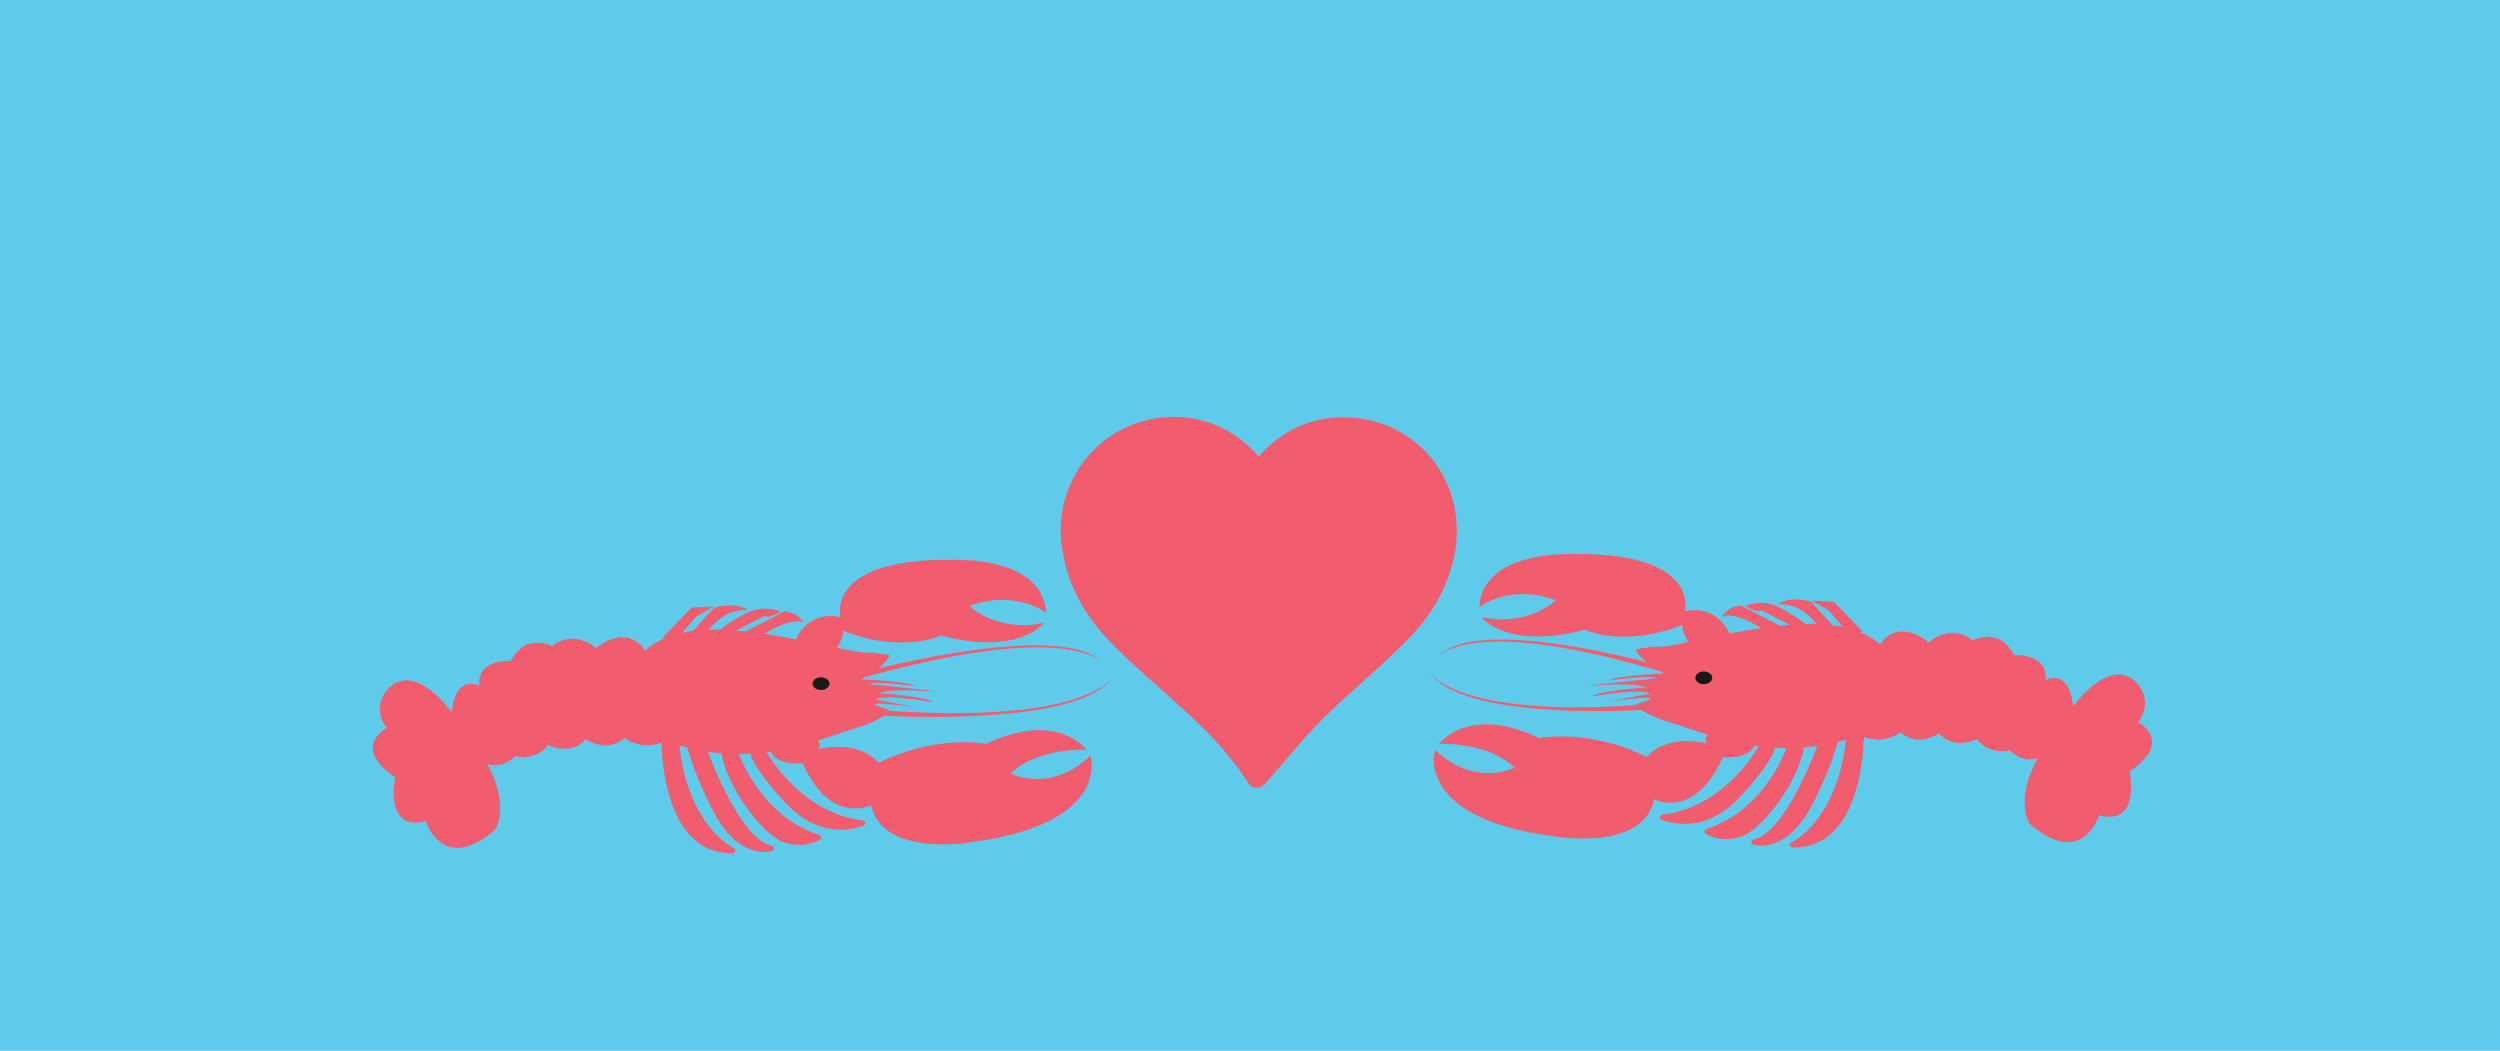 <?xml version="1.0" encoding="utf-8"?>
<!-- Generator: Adobe Illustrator 18.1.0, SVG Export Plug-In . SVG Version: 6.00 Build 0)  -->
<svg version="1.1" id="Layer_1" xmlns="http://www.w3.org/2000/svg" xmlns:xlink="http://www.w3.org/1999/xlink" x="0px" y="0px"
	 viewBox="0 0 473.2 198.9" enable-background="new 0 0 473.2 198.9" xml:space="preserve">
<rect x="0" y="0" fill="#5FCBEB" width="473.2" height="198.9"/>
<rect x="1416.1" y="68" fill="#5FCBEB" width="813" height="549.7"/>
<g id="oDy92v.tif">
	<g>
		<path fill="#F15C6F" d="M2067.4,162.3c-10.6-35.7-32.3-62.2-65.6-78.8c-23.3-11.6-48-15.3-73.8-12.5c-14,1.5-27.4,5.4-40.2,11.4
			c-22.6,10.6-40.9,26.4-55.8,46.3c-3.5,4.7-6.7,9.7-10.2,14.7c-0.5-0.8-0.9-1.5-1.4-2.3c-10.9-17.5-24.3-32.6-41-44.8
			c-21.4-15.7-45.3-24.7-71.9-26.1c-15-0.8-29.7,0.8-44.2,5c-24.4,7.1-45.1,20.1-61.6,39.5c-19.2,22.7-29.1,49.1-30.3,78.6
			c-0.8,20.1,0.6,40.1,4.4,59.9c5.3,27.6,16.4,52.7,33,75.3c11.9,16.1,25.5,30.6,39.9,44.5c21.3,20.5,43.7,39.6,66,58.9
			c31.4,27.1,62.5,54.5,92.8,82.8c1.7,1.6,3.3,3.1,5,4.7c-1-3.8-2-7.6-3.3-11.3c0,0,0-0.1,0-0.1c-1.9-1.8-3.9-3.6-5.8-5.4
			c-0.3-0.3-0.5-0.5-0.8-0.8c-27.3-25.2-55.3-49.8-83.4-74.1c-21.5-18.6-43.1-37-63.6-56.7c-13.9-13.3-27-27.3-38.4-42.8
			c-16-21.8-26.7-45.9-31.8-72.4c-3.6-19-5.1-38.3-4.3-57.7c1.2-28.4,10.7-53.8,29.2-75.6c15.9-18.7,35.8-31.2,59.3-38
			c13.9-4,28.1-5.6,42.5-4.8c25.6,1.3,48.6,9.9,69.2,25.1c16,11.7,29,26.3,39.5,43.1c0.4,0.7,0.9,1.4,1.4,2.2
			c3.3-4.8,6.4-9.6,9.8-14.1c14.4-19.1,32-34.3,53.8-44.6c12.3-5.8,25.2-9.5,38.7-11c24.8-2.7,48.7,0.9,71.1,12.1
			c32.1,16,53,41.5,63.2,75.8c3.6,12,5,24.3,5,36.8c0,11.7-0.6,23.4-2,35c-4,34.7-16.6,65.8-38.2,93.3
			c-11.8,14.9-24.9,28.6-38.8,41.6c-18.5,17.4-37.8,34-57,50.6c-31.1,26.8-62,53.9-92,81.9c-1.6,1.5-3.3,3.1-4.9,4.6
			c-0.3,1-0.6,2-0.8,3c-0.6,2.2-1.1,4.5-1.6,6.7c1.5-1.5,3.1-2.9,4.7-4.4c32-30,65-59,98.3-87.7c20-17.3,40-34.5,59.2-52.6
			c14.3-13.6,28-27.7,40.3-43.3c22.5-28.6,35.5-61,39.7-97c1.4-12.1,2-24.3,2.1-36.4C2072.6,187.6,2071.1,174.8,2067.4,162.3z"/>
	</g>
</g>
<path fill="#F15C6F" d="M1805.3,508.1c-2.2-2.1-4.4-4.1-6.6-6.2C1800.8,504.1,1803.1,506.1,1805.3,508.1
	C1805.4,508.2,1805.3,508.1,1805.3,508.1z"/>
<g>
	<path fill="#F15C6F" d="M1245.8,476.5c-1.8,3.3-5.8,4.8-7.1,8.5c-0.1-0.6-0.1-1-0.1-1.3c-5.9,3-12,6.2-18.3,9.4c0,0.2,0,0.4,0,0.6
		c0.1,0,0.2,0.1,0.2,0.1c-0.1,0.2-0.2,0.5-0.3,0.8c0-0.3,0-0.6,0-0.9c-0.3-0.1-0.5-0.3-0.8-0.4c-3.3,0.8-6.6,1.9-9.9,2.3
		c-4.9,0.6-9.9,1-14.8,1.3c-0.1-1.4-0.3-2.9-0.4-4.3v0c2.7-5.8,7.6-15.2,14.8-21.9c2.5,1.5,5.3,2.4,8.5,2.6
		c10.2,0.8,18.1-2.8,24.6-11.1c9.4-12.1,10.9-25.3,6.9-39.4c-2.5-8.9-7.5-16.4-15.2-22c-5.6-4.1-12.2-6-16.8-6.2
		c4.2,5.7,6.2,11.7,6.8,18.2c0.7,7.1-0.3,13.8-5.8,18.9c-2.5,2.3-5.3,4.5-8.2,6.2c-0.8,0.5-1.6,0.9-2.3,1.5
		c-0.6-1.3-1.2-2.8-1.6-4.4c-1.3-4.8,0.8-8.4,2.1-12.4c-0.3-0.2-0.6-0.4-0.9-0.6c-1.5,1.9-3.3,3.5-4.4,5.6
		c-1.8,3.3-3.5,6.8-4.7,10.4c-1.6,4.7-0.4,8.9,2,12.8c-0.6,3.4-0.1,7,1.2,10.7c-0.8,0.3-1.6,0.7-2.4,1.2c-5.7,3.5-10,8.2-11,14.1
		c-0.5-0.6-1-1.3-1.5-1.9c-2.2-2.6-4.6-5.1-7.1-7.4c-1.2-0.6-2.2-1.6-3-2.7c-0.2-0.2-0.4-0.4-0.5-0.6c-0.2-0.1-0.3-0.2-0.5-0.4
		c-1.4-1.3-2.8-2.6-4.2-3.9c-0.6,0.6-1.2,1.3-1.9,1.9c-0.7,0.8-1.4,1.4-2.2,2.1c-0.8,0.8-1.3,1.9-2.3,2.5c0,0,0,0.1,0,0.1
		c-2.1,2.2-4.3,4.5-6.6,6.6c-1.3,1.3-2.5,2.7-3.5,4.1c-0.4-6.8-5.1-12.1-11.4-15.9c-0.8-0.5-1.6-0.9-2.4-1.1
		c1.3-3.7,1.8-7.3,1.2-10.7c2.4-3.9,3.5-8.1,1.9-12.8c-1.2-3.6-2.9-7.1-4.8-10.4c-1.1-2-2.9-3.7-4.4-5.6c-0.3,0.2-0.6,0.4-0.9,0.6
		c1.3,4,3.4,7.6,2.2,12.4c-0.4,1.6-0.9,3.1-1.6,4.4c-0.7-0.5-1.5-1-2.3-1.4c-3-1.7-5.7-3.8-8.3-6.1c-5.6-5.1-6.5-11.7-5.9-18.8
		c0.6-6.5,2.5-12.5,6.7-18.2c-4.7,0.2-11.2,2.2-16.8,6.3c-7.7,5.7-12.6,13.3-15,22.1c-3.9,14.1-2.3,27.3,7.2,39.3
		c6.5,8.3,14.5,11.8,24.7,11c3.2-0.3,6-1.2,8.5-2.6c7.6,7,12.8,17,15.4,22.7c-0.2,0.9-0.4,1.7-0.5,2.6c-0.3-0.1-0.7-0.2-1.1-0.2
		c-5.5-0.3-11.1-0.6-16.6-1.3c-3.4-0.4-6.6-1.5-10-2.2c-0.3,0.1-0.5,0.3-0.8,0.4c0-0.2,0-0.4,0-0.6c-6.3-3.2-12.4-6.3-18.4-9.3
		c0,0.3-0.1,0.7-0.1,1.3c-1.3-3.7-5.3-5.2-7.1-8.4l-0.9,0.8c2.6,3.1,5.3,6.2,7.9,9.3v0c0,0.2,0,0.4-0.1,0.6
		c6.1,3.6,12.3,7.2,18.9,11c-0.1-1.6-0.1-2.7-0.2-3.8c0.5,1.6,0.8,3.5,1.9,4c2.9,1.4,6.3,1.9,9.5,2.7c1.5,0.4,3.1,0.8,4.6,0.9
		c3.8,0.4,7.6,0.9,11.4,0.8c-0.4,2.7-0.6,5.5-0.8,8.2c-6.1-1.2-12.3-2.1-18.5-3.3c-1.3-0.2-2.5-0.9-3.2,0.5
		c-0.1-1.5-1.1-1.8-3.8-2.7c-1-0.3-2.1-0.5-2.9-1c-3.9-2.3-7.8-4.7-11.7-7c-0.1,0.3-0.2,0.6-0.3,1c-0.4-4-4.7-5.1-5.9-8.4
		c-0.3,0.2-0.5,0.3-0.7,0.5c2.1,2.9,4.3,5.8,6.4,8.8c-0.1,0.2-0.1,0.4-0.2,0.6c5.6,5.1,11.7,9.1,18.7,12c0.1-0.3,0.1-0.6,0.2-0.9
		c0.2,0.8,0.9,1.4,2.1,1.7c4.7,1.2,9.5,2.6,14.2,3.6c1.8,0.4,3.6,0.6,5.5,0.7c0,2.5,0,5,0.1,7.6c-4.1-0.5-8.2-0.9-12.4-1.4
		c-0.2-0.9-1.1-1.2-3.2-2.2c-3.8-1.7-7.3-4-11-6c-0.7-0.4-1.6-0.6-2.5-0.9c-0.9-3.4-4.3-4.5-7.1-6.1c2.2,2.4,4.3,4.8,6.5,7.2
		c0.1-0.1,0.2-0.1,0.3-0.2c1.9,4.3,10.4,10,16.5,11.2c0.1-0.4,0.2-0.7,0.3-1c0.2,1.4,1.4,2.3,3.3,2.8c2.9,0.8,5.8,1.8,8.8,2.3
		c0.4,0.1,0.8,0.1,1.2,0.2c0.3,2,0.9,4,1.8,5.9c-3.1-0.4-6.1-1-9.2-1.4c0,0.1-0.1,0.2-0.1,0.3c-4.6-2.1-8.8-4-13.2-6
		c0,0,0,0,0.1-0.1c0-3.2-3.7-3.3-5.6-4.8c1.6,1.9,3.1,3.7,4.7,5.6c0.1-0.1,0.3-0.2,0.4-0.4c0.7,0.9,1.4,1.9,2.3,2.5
		c2.7,1.8,5.6,3.2,8.5,4.7c1,0.5,1.7,0.7,2.2,0.6c0,0.8,0.4,1.4,1.7,1.6c3.4,0.7,6.8,1.8,10.3,2.3l0,0.1c0,0.5,0,1.1,0.1,1.6
		c1.5,3.5,3,7,4.5,10.4c-0.9-0.3-2.1-0.7-3.4-1c-1,4.1,2,11.3,6.5,14.5c-1.9-0.3-3.2-0.5-4.4-0.8c-0.6,5.6,0.5,10.3,6.7,12.6
		c-0.3,0.3-0.6,0.6-0.9,0.9c-1.5-0.5-3-1.1-4.5-1.6c-0.1,5.3,2.6,8.7,6.7,11.6c-1.2-0.3-2.3-0.6-4.2-1c0.8,2.3,1.1,4.3,2.1,6
		c1,1.7,2.5,3,3.8,4.5c-0.4,0-1.1,0.1-1.9,0.1c0.9,2.3,1.4,4.6,1.6,6.8c-0.9-1.2-2.1-2.1-3.6-2.7c-8.1-2.9-12.7-0.5-16.8,6.5
		c-1.3,2.1,0,6.7,2.3,8.1c2.2,1.4,4.8,0.8,6.1-0.9c3.2-4.2,7.2-5.2,11.8-4.6c-0.1,0.3-0.2,0.7-0.2,1c-2.5-0.4-4.7,0.1-6.9,1.4
		c-2.5,1.6-3,3.9-2.3,6.5c0.6,2.6,2.8,3.4,5,3.5c2.4,0,4.8-0.6,5.4-3.6c3.2,3.6,10,4.5,14.3,2.2c1.5-0.8,2.5-1.7,3.2-2.7
		c0,0.2,0.1,0.3,0.1,0.5c0.6,3,3.1,3.7,5.5,3.6c2.2-0.1,4.4-1,4.9-3.6c0.5-2.5,0.1-4.7-2.3-6.3c-2.3-1.5-4.7-2-7.6-1.4
		c0-0.3-0.1-0.7-0.2-1c4.5-0.8,8.5,0.1,11.6,3.6c1.9,2.2,4,3.1,6.6,1.8c2.3-1.2,3.9-5.8,2.5-8c-2.2-3.2-4.1-6.8-8.7-7.6
		c-5.2-0.8-10.6,0.7-12.6,5c-0.1-2.8,0.3-5.6,2.2-8.4c-1.8,0.3-3,0.5-4.2,0.7c5.2-1.9,7.2-5.7,7.1-11c-1.3,0.3-2.5,0.6-3.7,0.9
		c4.1-2.9,6.9-6.3,6.6-11.4c-1.6,0.5-3.1,0.9-4.6,1.3c-0.2-0.3-0.5-0.6-0.7-1c6.3-2.2,7.1-7,6.6-12.5c-1.3,0.3-2.5,0.5-3.7,0.7
		c3.7-1.9,6.6-10.9,5.6-14.4c-1.3,0.3-2.5,0.6-4.4,1.1c2.9-3.4,4.9-6.7,5.5-10.3c2.1-0.5,4.3-1.1,6.4-1.6c1.3-0.3,1.7-0.9,1.7-1.7
		c0.5,0.1,1.2-0.1,2.2-0.6c2.8-1.5,5.8-3,8.5-4.8c0.9-0.6,1.6-1.6,2.3-2.5c0.1,0.1,0.3,0.2,0.4,0.3c1.6-1.9,3.1-3.7,4.7-5.6
		c-1.9,1.5-5.5,1.6-5.5,4.9c0,0,0,0,0.1,0.1c-4.3,2-8.5,4-13.1,6.1c0-0.1-0.1-0.2-0.1-0.3c-2.5,0.4-5,0.9-7.6,1.3
		c-0.1,0-0.2,0-0.3,0c0.1-0.1,0.2-0.2,0.3-0.4c1.1-1.6,2-3.5,2.5-5.7c2.6-0.5,5.1-1.4,7.6-2.1c1.9-0.5,3.1-1.4,3.3-2.8
		c0.1,0.3,0.2,0.6,0.3,1c6.1-1.2,14.5-7,16.4-11.3c0.1,0.1,0.2,0.1,0.3,0.2c2.1-2.4,4.3-4.8,6.4-7.2c-2.9,1.6-6.2,2.7-7.1,6.1
		c-0.9,0.3-1.8,0.5-2.5,0.9c-3.7,2-7.2,4.3-11,6.1c-2.1,1-3,1.3-3.2,2.2c-3.2,0.4-6.4,0.7-9.5,1.1c0.1-0.8,0.1-1.5,0-2.3
		c-0.1-1.7-0.3-3.5-0.4-5.2c1-0.1,2-0.3,3-0.5c4.8-1,9.5-2.4,14.2-3.7c1.2-0.3,1.8-0.9,2.1-1.7c0.1,0.3,0.1,0.6,0.2,0.9
		c7-2.9,13.1-6.9,18.6-12.1c-0.1-0.2-0.1-0.4-0.2-0.6c2.1-2.9,4.3-5.9,6.4-8.8c-0.2-0.2-0.5-0.3-0.7-0.5c-1.3,3.3-5.5,4.4-5.9,8.4
		c-0.1-0.3-0.2-0.6-0.3-1c-3.9,2.4-7.8,4.8-11.7,7.1c-0.9,0.5-1.9,0.7-2.9,1c-2.8,0.9-3.7,1.3-3.8,2.7c-0.7-1.4-1.9-0.7-3.2-0.5
		c-5.4,1-10.8,1.9-16.1,2.9c-0.2-2.6-0.4-5.2-0.7-7.8c3-0.1,5.9-0.5,8.9-0.8c1.6-0.2,3.1-0.6,4.6-0.9c3.2-0.8,6.6-1.3,9.5-2.8
		c1-0.5,1.4-2.4,1.8-4c0,1-0.1,2.2-0.2,3.8c6.6-3.9,12.8-7.6,18.9-11.2c0-0.2,0-0.4-0.1-0.6c2.6-3.1,5.2-6.2,7.9-9.3
		C1246.5,477,1246.1,476.7,1245.8,476.5z"/>
	<path fill="#F15C6F" d="M1185.2,401.7c0,0-8.8,15.7-2.7,72l5.5,3.2c0,0-4-50-1.9-72.4L1185.2,401.7z"/>
	<path fill="#F15C6F" d="M1150.4,400c0,0.1,3.9,5.4,3.9,5.5c6.2,23.8,4.7,46.4,1.1,70.4c1.8-1.8,3.9-3.3,6.1-4.6
		c3.1-15.4,2.5-31.1,0.3-46.7c-0.8-5.7-1.9-11.2-3.2-16.6c-0.9-3.7-1.9-7.3-3.1-10.8c0,0,0-0.1,0-0.1c-1.8-1.7-3.7-3.5-5.5-5.2
		c0,0,0,0,0,0.1C1151.5,395.8,1149.4,396.3,1150.4,400z"/>
</g>
<path fill="#F15C6F" d="M1874.6,509.1c-1.2,2.3-4.1,3.4-5,6c0-0.4-0.1-0.7-0.1-0.9c-4.2,2.1-8.5,4.3-12.9,6.6c0,0.1,0,0.3,0,0.4
	c0.1,0,0.1,0.1,0.2,0.1c-0.1,0.2-0.1,0.3-0.2,0.5c0-0.2,0-0.4,0-0.6c-0.2-0.1-0.4-0.2-0.6-0.3c-2.3,0.6-4.6,1.3-7,1.6
	c-3.5,0.4-7,0.7-10.4,0.9c-0.1-1-0.2-2-0.3-3v0c1.9-4.1,5.4-10.7,10.5-15.4c1.7,1,3.8,1.7,6,1.8c7.2,0.6,12.8-2,17.4-7.8
	c6.6-8.5,7.7-17.8,4.9-27.7c-1.8-6.2-5.3-11.5-10.7-15.5c-3.9-2.9-8.6-4.2-11.9-4.4c3,4,4.4,8.2,4.8,12.8c0.5,5-0.2,9.7-4.1,13.3
	c-1.8,1.6-3.7,3.1-5.8,4.3c-0.6,0.3-1.1,0.7-1.6,1c-0.5-0.9-0.8-2-1.1-3.1c-0.9-3.4,0.6-5.9,1.5-8.8c-0.2-0.1-0.4-0.3-0.7-0.4
	c-1,1.3-2.3,2.5-3.1,3.9c-1.3,2.4-2.5,4.8-3.3,7.3c-1.1,3.3-0.3,6.3,1.4,9c-0.4,2.4-0.1,4.9,0.9,7.5c-0.6,0.2-1.2,0.5-1.7,0.8
	c-4,2.5-7,5.7-7.8,9.9c-0.3-0.5-0.7-0.9-1-1.3c-1.5-1.9-3.3-3.6-5-5.2c-0.9-0.4-1.5-1.1-2.1-1.9c-0.1-0.1-0.3-0.3-0.4-0.4
	c-0.1-0.1-0.2-0.2-0.3-0.3c-1-0.9-2-1.8-3-2.7c-0.5,0.6-1.1,1.1-1.6,1.7c0,0,0,0,0,0c-0.3,0.5-0.8,0.9-1.2,1.4
	c-0.4,0.4-0.8,0.9-1.3,1.3c-0.1,0.1-0.3,0.3-0.5,0.4c0,0.1-0.1,0.1-0.1,0.2c-1.4,1.5-2.9,3-4.4,4.4c-0.9,0.9-1.8,1.9-2.5,2.9
	c-0.3-4.8-3.6-8.5-8-11.2c-0.6-0.3-1.1-0.6-1.7-0.8c1-2.6,1.3-5.1,0.8-7.5c1.7-2.7,2.5-5.7,1.4-9c-0.9-2.5-2.1-5-3.3-7.3
	c-0.8-1.4-2.1-2.6-3.1-3.9c-0.2,0.2-0.4,0.3-0.6,0.4c0.9,2.8,2.4,5.4,1.5,8.8c-0.3,1.1-0.7,2.2-1.1,3.1c-0.5-0.4-1-0.7-1.6-1
	c-2.1-1.2-4-2.7-5.8-4.3c-3.9-3.6-4.6-8.3-4.1-13.3c0.4-4.6,1.8-8.8,4.7-12.8c-3.3,0.2-7.9,1.5-11.8,4.4c-5.4,4-8.9,9.3-10.6,15.6
	c-2.8,9.9-1.6,19.2,5,27.7c4.6,5.9,10.2,8.3,17.4,7.7c2.2-0.2,4.3-0.8,6-1.9c5.4,5,9,12,10.8,16c-0.1,0.6-0.3,1.2-0.4,1.9
	c-0.2-0.1-0.5-0.1-0.8-0.1c-3.9-0.2-7.8-0.4-11.7-0.9c-2.4-0.3-4.7-1-7-1.6c-0.2,0.1-0.4,0.2-0.6,0.3c0-0.1,0-0.3,0-0.4
	c-4.5-2.3-8.8-4.4-12.9-6.5c0,0.2,0,0.5-0.1,0.9c-0.9-2.6-3.8-3.6-5-6l-0.7,0.5c1.9,2.2,3.7,4.4,5.6,6.6v0c0,0.1,0,0.3,0,0.4
	c4.3,2.5,8.7,5.1,13.3,7.8c-0.1-1.1-0.1-1.9-0.1-2.7c0.4,1.1,0.6,2.5,1.3,2.8c2.1,1,4.5,1.3,6.7,1.9c1.1,0.3,2.2,0.5,3.3,0.6
	c2.7,0.3,5.4,0.6,8,0.5c-0.3,1.9-0.4,3.8-0.6,5.8c-4.3-0.8-8.7-1.5-13-2.3c-0.9-0.2-1.8-0.7-2.3,0.3c0-1.1-0.7-1.3-2.7-1.9
	c-0.7-0.2-1.4-0.4-2.1-0.7c-2.8-1.6-5.5-3.3-8.3-5c-0.1,0.2-0.1,0.4-0.2,0.7c-0.3-2.8-3.3-3.6-4.2-5.9c-0.2,0.1-0.3,0.2-0.5,0.3
	c1.5,2.1,3,4.1,4.5,6.2c0,0.2-0.1,0.3-0.1,0.5c3.9,3.6,8.2,6.4,13.1,8.4c0-0.2,0.1-0.4,0.1-0.6c0.2,0.6,0.6,1,1.5,1.2
	c3.3,0.9,6.7,1.8,10,2.5c1.2,0.3,2.5,0.4,3.8,0.5c0,1.8,0,3.5,0,5.3c-2.9-0.3-5.8-0.6-8.8-1c-0.1-0.6-0.8-0.8-2.3-1.5
	c-2.7-1.2-5.2-2.8-7.8-4.2c-0.5-0.3-1.1-0.4-1.8-0.6c-0.6-2.4-3-3.2-5-4.3c1.5,1.7,3,3.4,4.6,5.1c0.1,0,0.1-0.1,0.2-0.1
	c1.3,3,7.3,7.1,11.6,7.9c0.1-0.3,0.1-0.5,0.2-0.7c0.1,1,1,1.6,2.3,2c2.1,0.5,4.1,1.3,6.2,1.6c0.3,0,0.6,0.1,0.8,0.1
	c0.2,1.4,0.6,2.8,1.3,4.1c-2.2-0.3-4.3-0.7-6.5-1c0,0.1-0.1,0.1-0.1,0.2c-3.3-1.5-6.2-2.9-9.3-4.3c0,0,0,0,0,0
	c0-2.3-2.6-2.3-3.9-3.4c1.1,1.3,2.2,2.6,3.3,3.9c0.1-0.1,0.2-0.2,0.3-0.2c0.5,0.6,1,1.3,1.6,1.8c1.9,1.2,4,2.3,6,3.3
	c0.7,0.4,1.2,0.5,1.6,0.4c0,0.5,0.3,1,1.2,1.2c2.4,0.5,4.8,1.3,7.2,1.6v0c0,0.4,0,0.8,0.1,1.1c1,2.5,2.1,4.9,3.1,7.3
	c-0.6-0.2-1.5-0.5-2.4-0.7c-0.7,2.9,1.4,8,4.6,10.2c-1.4-0.2-2.2-0.4-3.1-0.5c-0.4,3.9,0.4,7.2,4.7,8.9c-0.2,0.2-0.4,0.4-0.6,0.6
	c-1.1-0.4-2.1-0.8-3.2-1.1c-0.1,3.7,1.8,6.2,4.7,8.2c-0.8-0.2-1.6-0.4-2.9-0.7c0.5,1.7,0.8,3.1,1.4,4.2c0.7,1.2,1.8,2.1,2.6,3.2
	c-0.3,0-0.8,0-1.3,0.1c0.6,1.7,1,3.2,1.1,4.8c-0.6-0.8-1.5-1.5-2.6-1.9c-5.7-2-8.9-0.4-11.9,4.5c-0.9,1.5,0,4.7,1.6,5.7
	c1.6,1,3.4,0.6,4.3-0.6c2.3-3,5.1-3.7,8.3-3.3c-0.1,0.2-0.1,0.5-0.2,0.7c-1.8-0.3-3.3,0-4.9,1c-1.8,1.1-2.1,2.7-1.7,4.6
	c0.4,1.8,2,2.4,3.5,2.4c1.7,0,3.4-0.4,3.8-2.5c2.2,2.5,7,3.2,10.1,1.5c1-0.6,1.8-1.2,2.3-1.9c0,0.1,0,0.2,0.1,0.3
	c0.4,2.1,2.2,2.6,3.9,2.5c1.6-0.1,3.1-0.7,3.5-2.5c0.4-1.8,0.1-3.3-1.6-4.4c-1.6-1.1-3.3-1.4-5.4-1c0-0.2-0.1-0.5-0.1-0.7
	c3.2-0.6,6,0.1,8.1,2.6c1.4,1.6,2.8,2.2,4.7,1.3c1.7-0.8,2.8-4.1,1.8-5.6c-1.5-2.3-2.9-4.8-6.1-5.3c-3.7-0.6-7.5,0.5-8.9,3.5
	c-0.1-2,0.2-3.9,1.5-5.9c-1.3,0.2-2.1,0.4-3,0.5c3.7-1.3,5-4,5-7.7c-0.9,0.2-1.8,0.4-2.6,0.6c2.9-2.1,4.9-4.4,4.6-8
	c-1.1,0.3-2.2,0.6-3.2,0.9c-0.2-0.2-0.3-0.5-0.5-0.7c4.5-1.6,5-4.9,4.6-8.8c-0.9,0.2-1.8,0.3-2.6,0.5c2.6-1.3,4.7-7.7,4-10.1
	c-0.9,0.2-1.8,0.4-3.1,0.8c2.1-2.4,3.5-4.7,3.9-7.3c1.5-0.4,3-0.8,4.5-1.1c0.9-0.2,1.2-0.6,1.2-1.2c0.4,0.1,0.9,0,1.6-0.4
	c2-1.1,4.1-2.1,6-3.4c0.7-0.4,1.1-1.1,1.6-1.8c0.1,0.1,0.2,0.2,0.3,0.2c1.1-1.3,2.2-2.6,3.3-3.9c-1.3,1.1-3.9,1.1-3.9,3.4
	c0,0,0,0,0,0c-3,1.4-6,2.8-9.3,4.3c0-0.1,0-0.1-0.1-0.2c-1.8,0.3-3.6,0.6-5.3,0.9c-0.1,0-0.2,0-0.2,0c0.1-0.1,0.1-0.2,0.2-0.3
	c0.8-1.1,1.4-2.5,1.8-4c1.8-0.4,3.6-1,5.4-1.5c1.3-0.4,2.2-1,2.3-2c0.1,0.2,0.1,0.4,0.2,0.7c4.3-0.8,10.3-4.9,11.6-8
	c0.1,0,0.1,0.1,0.2,0.1c1.5-1.7,3-3.4,4.5-5.1c-2,1.1-4.4,1.9-5,4.3c-0.6,0.2-1.2,0.3-1.8,0.6c-2.6,1.4-5.1,3-7.7,4.3
	c-1.5,0.7-2.1,0.9-2.2,1.5c-2.3,0.3-4.5,0.5-6.7,0.8c0-0.5,0-1.1,0-1.6c-0.1-1.2-0.2-2.4-0.3-3.7c0.7-0.1,1.4-0.2,2.1-0.3
	c3.4-0.7,6.7-1.7,10-2.6c0.9-0.2,1.3-0.6,1.5-1.2c0,0.2,0.1,0.4,0.1,0.6c4.9-2,9.2-4.9,13.1-8.5c0-0.2-0.1-0.3-0.1-0.5
	c1.5-2.1,3-4.1,4.5-6.2c-0.2-0.1-0.3-0.2-0.5-0.3c-0.9,2.3-3.9,3.1-4.1,5.9c-0.1-0.2-0.1-0.5-0.2-0.7c-2.7,1.7-5.5,3.4-8.2,5
	c-0.6,0.4-1.4,0.5-2.1,0.7c-2,0.6-2.6,0.9-2.7,1.9c-0.5-1-1.4-0.5-2.3-0.3c-3.8,0.7-7.6,1.4-11.4,2.1c-0.2-1.8-0.3-3.6-0.5-5.5
	c2.1-0.1,4.2-0.4,6.3-0.6c1.1-0.1,2.2-0.4,3.3-0.7c2.3-0.6,4.6-0.9,6.7-1.9c0.7-0.3,1-1.7,1.3-2.8c0,0.7-0.1,1.5-0.1,2.7
	c4.7-2.7,9-5.3,13.3-7.9c0-0.1,0-0.3,0-0.4c1.9-2.2,3.7-4.4,5.6-6.6C1875,509.4,1874.8,509.2,1874.6,509.1z"/>
<g id="_x32_nwTzQ_1_">
	<g>
		<path fill="#F15C6F" stroke="#F15C6F" stroke-miterlimit="10" d="M-1166.2,1509.7c-1.3,5-4.1,5.1-8.8,3.8
			c-11.8-3.3-23-7.6-32-16.3c-11.4-11-19.7-24.3-26.1-38.6c-4.4-10-8.5-20.3-10.7-31c-2.7-13.2-1.8-26.8,1.1-40.1
			c0.6-2.8,0.7-4.2-2.4-5.2c-6.9-2.3-12.3-6.2-21.3-2.6c-13.4,5.3-27.6,1.9-40.9-4.4c-3.1-1.5-8-0.2-11.7,1
			c-10.4,3.4-20.6,1.8-30.9,0c-1-0.2-2.5-0.4-3.2,0.1c-9,6.1-18.5,9.6-29.6,6.9c-3.2-0.8-6.6-0.5-9.7-0.6c-4.8,8.3-13.1,9.2-21,10.3
			c-5.4,0.7-10.9,0.1-14.9,0.1c-5.2,3.4-9.3,6.6-13.9,9c-4.6,2.4-9.7,3.8-15.6,6c3,4,6.3,7.7,8.8,11.8c9.9,15.9,19.3,31.9,15.8,52
			c-1.9,10.9-7.3,19-16.5,24.9c-9.8,6.3-20.1,11.1-32.1,10.1c-7.4-0.6-15.2,0.2-22-2.1c-7.7-2.6-14.6-7.8-21.7-12.3
			c-3.3-2-6-4.9-8.6-7c-8.2-0.5-16.6-0.2-24.8-1.7c-13.7-2.4-24.4-16.4-24.2-30.2c0.1-4,0.2-7.9,0.7-11.8c0.4-3.1-1.3-4-3.6-5
			c-6.1-2.8-12-5.6-14.4-12.8c-4.7-13.8-3.9-26.8,4.7-38.9c2.4-3.3,2.9-6,0-9.3c-8.8-9.7-9.3-21.2-6.8-33.3
			c2.4-11.8,10.7-16.9,21.4-20.3c18.3-5.7,36.1-4.5,53.3,3.5c3,1.4,5.2,4.6,7.8,7c1.1,1,2.2,2.8,3.3,2.8c1.6-0.1,4-1,4.7-2.3
			c6.5-11,16.4-17.6,27.9-22.2c2.7-1.1,6-2.5,8.6-1.9c4.7,1,6.5-1.4,8.6-4.6c1.8-2.8,3.9-5.4,6.1-7.9c7.6-9.2,17.3-12,28.6-8.7
			c2.9,0.9,4.6,0.3,6.4-1.9c12-15.7,27.7-19.3,46.2-14.2c1.2,0.3,2.9-0.5,4.1-1.3c5.2-3.6,10.1-7.6,15.4-10.9c8-5,16.1-4.4,23.9,0.9
			c3.9,2.7,7.7,5.6,11.8,8.6c24.1-14.5,38.5-14,56.9,2.7c6.2-4.7,13.6-6.1,21.3-6.3c3.4-0.1,4.7-1.8,5.3-5.2
			c2.5-13.7,10.4-24.2,22.2-31c6.6-3.8,14.3-5.8,21.7-8.3c2.1-0.7,4.7-0.1,7.1-0.1c0.3,0.6,0.6,1.2,0.9,1.7
			c-4.1,3.9-8.3,7.7-12.4,11.5c-7.6,7-14.8,14.3-19.1,23.9c-0.4,0.9-0.6,1.8-0.9,2.7c8.1,2.2,10.4,0.7,14.2-9.2
			c6.6-17,29.4-31.7,47.6-30.7c0.9,0.1,1.8,0.4,2.7,0.6c-0.2,2.3-0.3,4.3-0.5,6.6c-8.2,1.3-28.1,21-31.7,33c2.1-0.7,4.2-0.7,4.7-1.7
			c8.9-15.4,23.1-23.2,39.5-27.9c3.3-1,6.8-1.5,10.3-1.8c3-0.3,4.2,1.4,2.1,4c-2.1,2.6-4.6,5-7,7.4c-5.4,5.3-10.9,10.5-16.1,16
			c-1.2,1.3-1.4,3.6-2.1,5.6c3,1.7,4.4,0.9,6.1-1.7c12.6-18.4,30.3-25.4,52.2-22.8c1.2,0.1,2.4,0.7,5.3,1.7
			c-4.9,3.9-8.2,7.5-12.4,9.7c-8.1,4.2-14.7,10-20.6,17.2c0.7,0.4,1.2,0.8,1.8,0.9c9.9,2.1,19.7,4.4,29.6,6.2c2,0.4,4.2-0.9,6.3-1.4
			c0.1,0,0.2-0.2,0.4-0.3c10.4-5,15.1-13.7,17.1-24.8c1.7-9.5,10-14.6,17.4-19.7c13.2-9,28.4-12.4,43.6-16.3c17.2-4.5,33.6-1.5,50,3
			c15.1,4.1,30.3,7.7,45.3,12c11.3,3.2,21.3,9.2,30.8,16c3.5,2.5,7.4,4.5,10.7,7.3c4.5,3.6,8.7,7.6,12.7,11.8
			c1.3,1.3,1.2,3.9,1.7,5.9c-2,0.4-4,0.9-6,1.2c-1.5,0.3-3,0.5-4.5,0.5c-1.4,0-2.9,0.1-4-0.5c-2.7-1.5-5.3-3.4-7.4-4.8
			c-2.6,1.7-5,4.5-7.2,4.3c-2.3-0.1-4.4-3.1-6.5-4.8c-5.4,4.1-5.4,4.1-15.2-2.8c-0.8,1.6-1.7,3.4-2.7,5.5c-3.5-2.6-5.8-4.4-8.4-6.4
			c-1.6,1.9-3.1,3.6-4.3,5c-3.6-1-6.9-2-10.3-2.5c-0.3,0-1.1,3.3-1.5,4.5c3.6,1.2,6.3,2.1,10.1,3.4c2-1.5,4.8-1.8,7.6,1.8
			c0.5,0.7,3.4-0.4,5.2-1.3c3,1.3,5.5,4.7,9.9,2.4c0.7-0.3,2.7,1.2,3.6,2.3c2.2,2.9,4.4,2.4,6.7,0.4c5-4.3,5-4.3,8,1.5
			c0.4,0.7,0.9,1.3,1.4,1.9c6.6-4.1,6.6-4.1,11.1,2.8c1.1-1.5,2-3,3.2-4.2c1.2-1.2,2.7-2,4-3c0.8,1.5,2.2,2.9,2.5,4.5
			c1.8,12.6-4.8,20.1-18.3,20.1c-18.9,0-37.9-0.2-56.7-1.4c-5.4-0.3-10.6-4.3-16-6.3c-2.3-0.8-5.5-2.1-7.2-1.2
			c-9.6,5.5-20.3,4.6-30.6,5.7c-11.6,1.3-22.9-0.9-33.8-4.3c-10.4-3.2-20.6-7.1-30.9-10.7c-1.7-0.6-3.4-1-5.2-1.4
			c-0.9,2-1.7,3.5-2.6,5.4c32.3,18.8,61.2,43.1,96.1,58.4c-4.3,7.2-10.3,12.1-17.6,14.8c-18.1,6.9-36.6,13-54.7,20
			c-6.1,2.3-11.5,6.3-17.3,9.5c-3.3,1.8-6.7,3.5-11.3,5.8c3.7,3.1,6.3,6.6,9.9,8.1c13.3,5.6,26.8,10.7,40.3,15.8
			c3.1,1.2,5.6,0.3,7.7-2.6c5.7-7.8,13.4-12.9,23-14.6c21.4-3.8,42.8-5.8,64.5-3.5c4.6,0.5,8.9,2.5,13.5,3.4c2.3,0.4,5.3,0.8,7-0.3
			c13.7-8.9,28.9-9.4,44.3-8.1c10,0.8,20.1,2.2,30,4.1c10.4,2,18.8,7.6,25.6,17.3c-2.2,0.1-3.6,0.1-4.9,0.4
			c-1.6,0.3-4.1,0.3-4.5,1.2c-2.3,5.2-5.6,3.2-9.1,1.4c0,0.6-0.1,1.1-0.1,1.7c-2.1,0-4.2,0.4-6.2-0.1c-2.2-0.5-3.7-1.5-5.3,1.4
			c-0.6,1.1-3.9,0.7-6.5,1c-0.4,4.8-3.8,5-8.1,3.4c0.2,0.6,0.4,1.1,0.6,1.7c-5.4,1.6-10.8,3.3-17.1,5.1c0-0.3,0,0.7-0.1,1.3
			c-2.5,0.7-6.7,1.2-6.9,2.1c-0.3,2.6,1.1,5.4,2.4,9.8c5-9.2,9.2-3.6,13.4-3c2-0.3,4.1-0.6,6.1-1c1-0.2,2.8-0.7,2.9-1.3
			c1.1-7,5.1-4.3,9-2.3c2.3-5.8,6.1-4.6,10.2-2c0.8-1.5,1.5-2.7,2.4-4.4c1.8,1,3.4,2,5.4,3.1c1.7-1.8,3.3-5,6.2-1.1
			c0.4,0.6,3,0.4,3.8-0.3c2-1.9,4.1-4.1,5.3-6.5c1.6-3.2,3.4-3,5.9-1.8c-1.8,9.9-3.2,19.8-5.4,29.5c-2.5,11.2-8.7,20.1-17.5,27.5
			c-8.9,7.4-18.8,13-28.8,18.5c-19.5,10.8-40.7,14.4-62.6,13.8c-10.7-0.3-21.4-2.8-31.9-5.1c-10.9-2.3-21.9-4.7-32.2-8.6
			c-13.3-5.1-28-7.9-37.5-20.1c-1.2-1.6-2.8-3.1-3.4-4.9c-1.9-6.1-6.9-8-12.3-9.7c-19.2-5.9-37.8-13.6-53.2-26.3
			c-11.3-9.4-24.1-18-30.2-32.6c-2.7-6.4-7.1-2-12.1-2.1c2.6,4.2,4.5,7.4,6.5,10.6c11.7,18.8,27.8,33.7,43.6,48.9
			c8.7,8.4,18,16.2,26.8,24.5c1.4,1.3,2.8,4.7,2.1,5.6c-1.2,1.7-4.4,3.7-6.1,3.2c-5.3-1.5-10.8-3.5-15.5-6.5
			c-17.6-11.1-30.4-27.2-43.9-42.5c-6.5-7.3-12.8-14.9-18.9-22.5c-3.4-4.3-6.8-8.7-9.2-13.6c-3.2-6.6-8.4-8.6-16.4-8.4
			c1.9,4.5,3.3,8.7,5.5,12.6c11.4,21.1,25.3,40.5,41.4,58.3c7.2,8,14.5,15.9,22,23.6c3.2,3.3,3.5,6.1,0.3,9.6
			c-11.6-3.2-22.4-7.9-31.3-16.5c-22.7-22-40.6-47.4-53.4-76.4c-1-2.3-2.3-4.5-2.8-6.9c-1.3-5.7-4.9-6.3-10.7-5
			c0.5,3.4,0.3,6.9,1.5,10c6.1,16.3,14.4,31.4,24.1,45.7c8.9,13.2,18.2,26,27.3,39.1c1.4,2.1,2.4,4.5,4,7.6
			c-15.2-2.5-26.1-10.2-35.4-20.3c-18.9-20.4-32.8-43.8-41.2-70.4c-1.4-4.4-3.1-8.9-3.1-13.3c0-4.3-1.9-5.4-5.2-6
			c-1.6-0.3-3.2-0.7-5.8-1.3c-0.5,3.1-0.9,6.1-1.4,9.2c-2.7,18.4,1.3,36,8.5,52.4c4.5,10.4,12.7,19.3,19.9,28.3
			c5,6.2,11.2,11.3,16.8,17c1.8,1.8,3,4.3,4.8,6.1C-1170.8,1507.1-1168.6,1508.1-1166.2,1509.7z M-820.6,1414.4
			c4.2-7.9,4.2-8-2.2-12.2c-1.6-1.1-3.4-2.1-5.3-2.7c-14.5-4.9-29.6-5.9-44.8-5.8c-11.1,0.1-21.2,3.6-30.6,9.5
			c-2.7,1.7-5.2,2-8.7,0.4c-5.3-2.5-11.3-4.3-17.1-4.8c-19.1-1.7-38.2-0.5-57,4c-8.6,2.1-16.4,5.5-22,12.7c-5,6.5-9.5,7.9-17.5,4.8
			c-8.9-3.5-18-6.8-26.8-10.6c-7.9-3.4-16-6.6-21.5-13.8c-2.2-2.9-2.9-5.2,1.5-6.7c2.4-0.8,4.5-2.1,6.8-3.2
			c14.9-7,29.6-14.3,44.7-20.8c9-3.8,18.7-6,27.8-9.5c6-2.3,12.4-4.8,15.7-11.5c-3.3-1.5-6.4-2.6-9.2-4.4
			c-11-6.8-21.8-13.9-32.7-20.9c-13.7-8.9-27.4-17.9-41.2-26.8c-2.5-1.6-5-3.3-7.8-4.4c-7.7-3-15.5-6-23.4-8.4
			c-8.1-2.5-16.3-4.5-24.6-6.2c-8.4-1.7-17-3-25.5-4.2c-8.5-1.2-17.1-2.3-25.7-3.1c-5.5-0.5-11.1-0.2-16.6-0.3
			c-6.3-0.2-12.7-1.2-18.9-0.7c-7.6,0.5-15.1,2.2-22.6,3.3c-5.2,0.7-10.5,1.8-15.7,1.6c-17.6-0.8-30.2,7.9-38.2,22.1
			c-6.1,10.8-9,23.3-6.9,36.4c2.7,17.1,9.6,31.8,25.4,40.1c14.1,7.5,28.9,13.8,43.6,20.1c12.4,5.3,25.5,7.8,39,8.5
			c14.8,0.8,29.5,2,44.3,2.8c3.2,0.2,6.4-0.5,10.7-0.9c-1.9-1-2.5-1.3-4.2-2.2c3.3,0,5.6,0.5,7.5-0.1c4.3-1.4,6.3,0.4,8.1,4.1
			c4.2,8.6,9.4,16.4,17.2,22.3c2.7,2,5,4.4,7.4,6.7c16.4,15.8,36.3,25.3,58,31.5c6.1,1.7,11.8,3.4,14.5,10.5c3,8,9.7,12.9,17.4,16.2
			c21.6,9.2,43.9,16,67,20.4c20.5,3.8,40.6,2.5,59.9-4.6c12.5-4.6,24.2-11.5,35.6-18.6c14.6-9.1,24.8-21.8,27.2-39.6
			c0.5-3.8,1.1-7.6,1.8-12.5c-6.3,4.2-11.5,6.7-18,3.2c-3,6.8-6.4,0.2-9.8,0.2c-2.7,5.4-2.8,5.4-9.1,2.2c-1.6,1.9-3,5.2-4.6,5.2
			c-4.1,0.1-7.8,3.6-12.3,0.6c-1.6-1-4.7,0.4-7.2,0.6c-1.6,0.1-4.3,0.5-4.8-0.3c-2.3-3.6-4.1-7.5-5.6-11.4c-0.4-1,0.6-3.3,1.6-3.8
			c3.2-1.5,6.6-2.3,9.9-3.5c0.8-0.3,1.5-1.1,2.3-1.4c3.7-1.6,8.3-0.8,11.3-4.5c0.3-0.3,1.9,0.3,2.8,0.6c1,0.3,2,0.6,3.1,0.9
			c0.5-5.3,0.5-5.3,6.1-5.8c0.7-0.1,1.4-0.8,2.1-1c1.6-0.4,3.3-0.8,5-0.9c2.4-0.3,4.9-0.3,7.3-0.5c0-0.5,0-0.9,0.1-1.4
			C-824.4,1412.4-822.6,1413.3-820.6,1414.4z M-868,1261.9c0.2-0.4,0.5-0.8,0.7-1.2c-2.8-2.5-5.3-5.4-8.4-7.5
			c-6.1-4.2-12.9-7.6-18.8-12c-13.7-10.3-29.6-14.7-45.9-18.3c-10.5-2.3-21.1-4.6-31.5-7.4c-9.6-2.6-19.2-4.1-29.1-2.1
			c-8,1.6-15.9,3.6-23.8,5.6c-14.2,3.7-26.9,9.8-37.5,20.5c-5.2,5.3-7.4,11.5-7.8,18.3c-0.3,5.8-2.8,9.2-7.4,11.9
			c-3,1.8-5.7,4.2-9.6,7.2c4.9,1.8,8.2,3.1,11.6,4.4c2.2,0.8,3.9,0.9,5.4-1.6c2.9-4.9,7-5.1,12-3c9.2,3.8,18.4,7.8,27.9,10.3
			c12.3,3.3,24.7,6.9,37.7,4.5c10.2-1.9,21-0.4,30.4-6.6c1.1-0.7,3.9,0.6,5.6,1.4c3,1.4,5.6,3.6,8.7,4.7c15.6,5.9,31.9,4.8,48.1,4.7
			c7.9-0.1,15.9-1.1,23.8-2.5c5-0.9,6.6-4.1,5.8-9.3c-4.4,2.4-7.9,1.1-9.9-2c-2.8,0.3-5.1,1.3-6.7,0.6c-1.8-0.9-3-3.2-4.4-4.9
			c-6.3,4.4-6.4,4-12.6,1.2c-3.6-1.6-8.3-3.2-11.9-2.3c-5.2,1.2-9.4-4.9-14.4-1.1c-0.1,0.1-1.2-1.4-1.9-2c-0.9-0.7-1.8-1.5-2.8-1.8
			c-3.3-0.8-6.7-1.4-9.8-2c0.8-1.6,1.5-2.6,1.9-3.6c1.1-2.9,1.6-6,3.1-8.7c1.7-3.1,4.4-4,7.3-1c1.1,1.1,2.4,2,2.7,2.4
			c2.9-1.9,5.3-4.7,7.1-4.4c2.5,0.4,4.5,3.2,7.1,5.3c6.9-11.4,8.7,1.7,12.5,2.5c2.7-1.8,5-4.5,7-4.3c2.3,0.2,4.4,3,6.9,4.8
			c1-1.4,1.6-2.9,2.8-3.7c1.2-0.8,3.9-1.5,4.3-1c3.3,4.2,6.9,6.1,12.1,3.6C-869.4,1261.4-868.7,1261.8-868,1261.9z M-1438.1,1462.3
			c-0.3-0.1-0.7-0.1-1-0.2c-0.3-3.3-0.1-6.7-0.9-9.9c-0.7-3.4-2-6.7-3.5-9.8c-1.2-2.5-3.1-4.6-4.5-7c-3-5.3-5.4-11.1-9-16.1
			c-4.5-6.3-8.6-13.8-18.3-12.9c-1.5,0.1-3.2,0.2-4.4,1c-4.9,3.1-9.2,7.7-14.5,9.4c-6.9,2.3-7.8,5.6-7.8,12.4
			c-0.1,18.6-8.7,34-21.2,47.3c-5.4,5.8-5.3,6.9,1.2,11.6c10.1,7.3,21.8,10.1,33.8,12.4c10.5,2,20.1,0,28.9-6.1
			c1.7-1.2,3.8-1.8,5.6-3c2.6-1.6,6.9-1.6,5.7-6.7c-0.2-0.7,1.6-1.9,2.5-2.9c1.5-1.7,3.7-3.2,4.3-5.2
			C-1439.6,1472-1439,1467.1-1438.1,1462.3z M-1313.8,1370.2c-10.8-10.8-17.7-22.3-20.2-36.2c-0.9-4.7-1.9-9.4-2.5-14.2
			c-2-14.9-2.2-29.5,5.7-43.1c0.8-1.4,0.6-3.9,0-5.5c-2.2-5.6-10.7-10-17.8-9.6c-10.6,0.7-19.3,6-23.9,14.8
			c-4.7,9.1-7,19.5-9.8,29.5c-1.1,3.8-1.4,8-0.9,11.9c2.2,16.2,8.5,30.6,20,42.4c11,11.3,24,17,40,13.3
			C-1320.4,1372.9-1317.6,1371.5-1313.8,1370.2z M-1262.5,1374.4c0-0.5,0.1-0.9,0.1-1.4c-18.6-10-27.6-26.3-29.5-46.3
			c-1.8-19.9,4.1-37.6,19.6-51.8c-1-1.2-1.9-2.6-3.1-3.7c-8.7-7.6-18.5-9.3-29.6-6.2c-14.4,4-23.7,13.1-25.8,27.7
			c-1.3,9.2-0.4,18.8,0.2,28.1c0.8,12.9,3.8,25,11.7,35.9c10.7,14.7,24.5,22.6,42.9,21.2C-1271.5,1377.5-1267,1375.6-1262.5,1374.4z
			 M-1356.8,1373.3c-3.3-3.8-7.4-5.4-10.5-8.7c-6.3-6.6-11.1-13.7-14.9-21.9c-7.3-15.8-9.4-31.7-3.2-48.3c1.6-4.3,2.3-9,3.8-13.4
			c1.3-3.5,0-4.7-3.3-5.5c-16.5-4.1-33.7,4.7-40.8,20c-6.1,12.9-6.9,26.3-4.5,39.8c2.2,12.5,7.5,23.7,17.4,32.2
			c11.3,9.8,25.1,12.3,39.4,12.7C-1367.4,1380.4-1361.8,1377.9-1356.8,1373.3z M-1508.5,1422.2c-2,0.4-3.9,0.8-5.8,1
			c-11.5,1.2-22.6,0.3-32-7.4c-7.1-5.9-7.4-6-13.6,1.1c-0.5,0.6-1,1.3-1.6,1.9c-5.6,5.9-8.2,13.4-11.7,20.7
			c-5.7,12.1-2.3,25.8,5.6,32.8c10.6,9.4,24.9,10.6,37.3,3.6c8.8-5,12.6-13.4,16.6-21.8C-1509.1,1444.2-1506.3,1433.9-1508.5,1422.2
			z M-1474.6,1314c-1.4,0.2-3.2,0.2-4.9,0.7c-9.8,2.6-17.7,8.4-23.8,16.1c-5.6,7.1-8.3,15.8-6.8,24.7c1.6,9.4,4.9,18.4,7.6,27.6
			c0.5,1.5,1.4,3.2,2.7,4.1c7.8,6,14.8,12.6,25.2,14.7c12.4,2.5,23.7,1.9,34-5.7c1.6-1.2,2.8-3,4.7-5.1c-5.1-2.4-9.7-3.9-13.6-6.5
			c-15-9.7-21.4-24.4-23.2-41.4C-1473.7,1333.7-1473.9,1324.3-1474.6,1314z M-1397.1,1381.6c-1.1-0.6-1.5-0.9-1.9-1
			c-29.5-8.2-39.1-36.8-38-60.7c0.4-7.7,2.9-15.2,4.7-22.8c0.6-2.7,0.5-4.8-2.6-5.3c-5.5-0.9-11-1-15.6,2.9
			c-10.2,8.5-16.2,19.3-16.3,32.8c0,7.1,0.2,14.4,1.4,21.4c3.4,19.2,14.7,32.3,33.3,37.9
			C-1420.4,1390.3-1408.1,1390.9-1397.1,1381.6z M-1485.6,1404c-28.4-11.6-33.3-35-31.1-62c-4.6-1.3-8.5,0.3-11.8,3.4
			c-9.5,9-19.1,17.7-21.9,31.7c-1.2,5.8-4.3,11.4-2.1,17.2c1.9,5.1,4.8,9.9,7.9,14.4c5.4,7.6,13.6,9.8,22.4,10.4
			c3.3,0.2,7.2,0.8,9.7-0.7c3.9-2.2,7.4-3.2,12-3.6C-1494.3,1414.2-1489.2,1410.1-1485.6,1404z M-1521.5,1335.8
			c-3.1-2.2-5.5-4.4-8.3-5.6c-12-5.1-24.5-8.4-37.7-6.4c-6,0.9-12,2.6-17.5,5.1c-8.4,3.8-11.4,11.8-12.3,20.4
			c-0.9,8.8,1.4,16.9,8.8,22.6c1.3,1,4,1.1,5.7,0.6c8.8-2.7,17.4-5.7,26.1-8.7c1.6-0.6,3.8-1.1,4.6-2.3
			C-1544.8,1349.9-1535.3,1341-1521.5,1335.8z M-1596.6,1412.3c1,2.8,2.3,8.2,4.9,12.8c4,6.9,12.1,6.7,17.1,0.7
			c5.3-6.3,11.2-12,16.6-18.2c1-1.1,1.4-3.6,0.9-4.9c-3.5-7.4-4.4-14.9-1.9-22.7c0.6-1.9,1.3-3.8,1.9-5.7c1.1-3.9,0.1-4.9-3.8-4.1
			c-0.8,0.2-1.6,0.4-2.4,0.5C-1582.5,1375-1596.2,1388.6-1596.6,1412.3z M-1180.9,1506.5c0.3-0.5,0.6-1,0.8-1.5
			c-7.1-7.6-14.2-15.3-21.4-22.9c-14.3-15-21.8-33.4-25-53.4c-1.8-11-0.3-22.5-0.5-33.7c0-1.8-0.7-4.3-2-5.2
			c-2.5-1.8-5.6-2.6-8.6-3.9c-0.4,1.1-0.8,1.8-0.9,2.6c-0.9,9.6-2.2,19.1-2.3,28.7c-0.1,5.9,0.9,12,2.6,17.6
			c4.5,15,12,28.7,20.2,41.9c6.5,10.5,14.8,19.3,25.7,25.1C-1188.6,1503.7-1184.7,1505-1180.9,1506.5z M-1094.6,1498.6
			c-0.5-0.8-0.8-1.8-1.4-2.5c-7.4-8.3-14.6-16.7-22.3-24.7c-18-18.8-30.9-41.1-43-63.9c-3.5-6.5-3.4-6.8-11.5-4.7
			c0.6,1.7,1,3.5,1.8,5c6.4,12.2,12.6,24.4,19.4,36.4c8.9,15.7,20.6,29.2,33.6,41.6C-1111.5,1491.9-1103.8,1496.4-1094.6,1498.6z
			 M-1140.7,1496.1c0.2-0.4,0.5-0.7,0.7-1.1c-0.2-0.4-0.4-0.9-0.7-1.3c-12.3-17.5-24.8-34.9-36.9-52.6c-7-10.2-11.5-21.6-14.2-33.8
			c-1.9-8.7-1.9-8.7-10.9-9.4c-0.1,0-0.3,0.1-1,0.3c0.9,8.2,0.5,16.7,4.7,24.3c6.9,12.7,13.9,25.5,21.5,37.8
			c6.7,10.7,14.5,20.6,24.9,28.1C-1148.7,1491.2-1144.7,1493.6-1140.7,1496.1z M-1141,1403.5c1.7,3.1,3.1,6.4,5.1,9.1
			c7,9.2,13.9,18.6,21.4,27.3c12.7,14.7,25.1,29.7,40.8,41.4c5.1,3.8,11.2,6.4,16.9,9.5c0.5-0.7,1-1.4,1.5-2.1
			c-2.1-2.1-4.2-4.3-6.4-6.2c-25.5-22.2-49.5-45.8-67.5-74.8C-1132.2,1402.8-1135.6,1401.7-1141,1403.5z M-1147.2,1264
			c2.3,0.4,4.7,0.5,6.7,1.4c4.3,1.9,6.9,0,9.8-3c4.4-4.4,9.4-8.4,14.3-12.3c3.2-2.5,6.9-4.6,11.1-7.3
			C-1120.7,1239.1-1142.2,1250.3-1147.2,1264z M-1236.5,1262.8c8.3,1.3,7.7,1,10.8-5.7c2.8-5.9,6.4-11.5,10.7-16.4
			c4.6-5.2,10.4-9.4,16.2-14.5C-1217.7,1226.9-1235.2,1244.9-1236.5,1262.8z M-1179.1,1261c4.5,0.4,8.5,1,12.6,1.2
			c1,0,2.7-0.9,3.1-1.8c3.8-8.9,11.5-14.4,17.9-20.9c1.3-1.3,2.7-2.6,4.5-4.2C-1152.6,1234.2-1175.7,1249.7-1179.1,1261z
			 M-1166.3,1227c-0.1-0.4-0.3-0.9-0.4-1.3c-1.6,0.2-3.2,0.1-4.7,0.5c-16.7,4.3-25.9,16.9-33.6,30.9c-0.4,0.7,0.3,2.7,1.1,3.1
			c3.1,1.6,8-0.3,9.5-3.5c4.4-9.3,10.7-16.9,19.2-22.8C-1172.1,1231.9-1169.2,1229.4-1166.3,1227z"/>
		<path fill="#F15C6F" stroke="#F15C6F" stroke-miterlimit="10" d="M-820.6,1414.4c-2-1.1-3.8-2-5.5-2.9c0,0.5,0,0.9-0.1,1.4
			c-2.4,0.2-4.9,0.2-7.3,0.5c-1.7,0.2-3.3,0.5-5,0.9c-0.7,0.2-1.4,0.9-2.1,1c-5.6,0.5-5.6,0.5-6.1,5.8c-1.1-0.3-2.1-0.6-3.1-0.9
			c-1-0.2-2.5-0.9-2.8-0.6c-3,3.7-7.6,2.9-11.3,4.5c-0.8,0.4-1.5,1.1-2.3,1.4c-3.3,1.2-6.7,2-9.9,3.5c-1,0.5-2,2.8-1.6,3.8
			c1.5,4,3.4,7.9,5.6,11.4c0.5,0.8,3.2,0.4,4.8,0.3c2.4-0.2,5.6-1.6,7.2-0.6c4.5,3,8.3-0.6,12.3-0.6c1.5,0,3-3.3,4.6-5.2
			c6.3,3.3,6.4,3.2,9.1-2.2c3.4,0,6.8,6.6,9.8-0.2c6.5,3.5,11.7,1,18-3.2c-0.7,4.9-1.3,8.7-1.8,12.5c-2.4,17.8-12.6,30.6-27.2,39.6
			c-11.4,7-23.1,14-35.6,18.6c-19.2,7.1-39.4,8.4-59.9,4.6c-23.1-4.3-45.4-11.2-67-20.4c-7.7-3.3-14.5-8.2-17.4-16.2
			c-2.6-7.2-8.4-8.8-14.5-10.5c-21.7-6.2-41.6-15.7-58-31.5c-2.4-2.3-4.7-4.7-7.4-6.7c-7.8-5.8-13-13.7-17.2-22.3
			c-1.8-3.7-3.8-5.5-8.1-4.1c-1.9,0.6-4.2,0.1-7.5,0.1c1.7,0.9,2.3,1.2,4.2,2.2c-4.3,0.4-7.5,1.1-10.7,0.9
			c-14.8-0.8-29.5-2-44.3-2.8c-13.5-0.7-26.6-3.2-39-8.5c-14.7-6.3-29.5-12.6-43.6-20.1c-15.8-8.3-22.6-22.9-25.4-40.1
			c-2.1-13.1,0.8-25.6,6.9-36.4c8-14.2,20.7-22.8,38.2-22.1c5.2,0.2,10.5-0.8,15.7-1.6c7.6-1,15-2.8,22.6-3.3
			c6.3-0.4,12.6,0.5,18.9,0.7c5.5,0.2,11.1-0.1,16.6,0.3c8.6,0.8,17.2,1.9,25.7,3.1c8.5,1.2,17.1,2.5,25.5,4.2
			c8.3,1.7,16.5,3.7,24.6,6.2c7.9,2.4,15.6,5.4,23.4,8.4c2.8,1.1,5.3,2.8,7.8,4.4c13.7,8.9,27.4,17.9,41.2,26.8
			c10.9,7,21.7,14,32.7,20.9c2.8,1.7,6,2.8,9.2,4.4c-3.3,6.7-9.7,9.1-15.7,11.5c-9.1,3.5-18.8,5.7-27.8,9.5
			c-15.1,6.5-29.8,13.8-44.7,20.8c-2.3,1.1-4.4,2.4-6.8,3.2c-4.5,1.5-3.8,3.8-1.5,6.7c5.5,7.2,13.7,10.4,21.5,13.8
			c8.8,3.8,17.9,7.1,26.8,10.6c8,3.1,12.5,1.7,17.5-4.8c5.5-7.2,13.3-10.6,22-12.7c18.8-4.5,37.8-5.7,57-4
			c5.8,0.5,11.8,2.3,17.1,4.8c3.5,1.7,6,1.3,8.7-0.4c9.4-5.9,19.5-9.4,30.6-9.5c15.2-0.1,30.2,0.9,44.8,5.8c1.9,0.6,3.7,1.6,5.3,2.7
			C-816.4,1406.4-816.4,1406.5-820.6,1414.4z M-1087.9,1332.1c0,6,5,11.2,10.8,12.5c6.2,1.3,11.3-0.4,15.1-5
			c1.7-2.1,2.4-5.6,2.1-8.3c-0.7-5.5-5.9-7.2-9.9-9.6C-1077.8,1316.8-1087.9,1322.9-1087.9,1332.1z M-1083.8,1292
			c0.9,0.1,1.8,0.2,2.6,0.3c0-2.5,0-5.1,0-7.6c-0.7,0-1.3-0.1-2-0.1C-1083.3,1287.1-1083.6,1289.6-1083.8,1292z"/>
		<path fill="#F15C6F" stroke="#F15C6F" stroke-miterlimit="10" d="M-868,1261.9c-0.6-0.1-1.4-0.5-1.8-0.3
			c-5.2,2.6-8.8,0.6-12.1-3.6c-0.4-0.5-3.1,0.2-4.3,1c-1.1,0.7-1.8,2.3-2.8,3.7c-2.5-1.9-4.6-4.6-6.9-4.8c-2-0.2-4.2,2.5-7,4.3
			c-3.7-0.8-5.5-13.9-12.5-2.5c-2.6-2.1-4.7-4.9-7.1-5.3c-1.8-0.3-4.2,2.5-7.1,4.4c-0.4-0.3-1.7-1.3-2.7-2.4c-2.9-3-5.6-2.1-7.3,1
			c-1.5,2.6-2,5.8-3.1,8.7c-0.4,1.1-1.1,2.1-1.9,3.6c3.1,0.6,6.5,1.2,9.8,2c1,0.3,1.9,1.1,2.8,1.8c0.7,0.6,1.8,2.1,1.9,2
			c5-3.8,9.2,2.3,14.4,1.1c3.6-0.9,8.2,0.7,11.9,2.3c6.3,2.8,6.3,3.2,12.6-1.2c1.4,1.7,2.5,4,4.4,4.9c1.5,0.7,3.9-0.3,6.7-0.6
			c2.1,3.1,5.6,4.4,9.9,2c0.9,5.1-0.7,8.4-5.8,9.3c-7.8,1.3-15.8,2.4-23.8,2.5c-16.2,0.1-32.5,1.2-48.1-4.7
			c-3.1-1.1-5.7-3.3-8.7-4.7c-1.8-0.8-4.5-2.2-5.6-1.4c-9.4,6.1-20.2,4.6-30.4,6.6c-13,2.5-25.5-1.2-37.7-4.5
			c-9.5-2.6-18.7-6.5-27.9-10.3c-5.1-2.1-9.1-1.9-12,3c-1.5,2.5-3.2,2.4-5.4,1.6c-3.4-1.3-6.7-2.5-11.6-4.4c3.9-3,6.6-5.3,9.6-7.2
			c4.6-2.8,7.1-6.2,7.4-11.9c0.4-6.8,2.6-13,7.8-18.3c10.6-10.6,23.3-16.8,37.5-20.5c7.9-2.1,15.8-4,23.8-5.6
			c9.8-2,19.4-0.4,29.1,2.1c10.4,2.8,21,5,31.5,7.4c16.3,3.6,32.2,8,45.9,18.3c5.9,4.5,12.7,7.8,18.8,12c3.1,2.1,5.6,5,8.4,7.5
			C-867.6,1261.1-867.8,1261.5-868,1261.9z"/>
		<path fill="#F15C6F" stroke="#F15C6F" stroke-miterlimit="10" d="M-1438.1,1462.3c-0.9,4.8-1.5,9.7-2.9,14.4
			c-0.6,2-2.8,3.5-4.3,5.2c-0.9,1-2.7,2.2-2.5,2.9c1.2,5-3.2,5.1-5.7,6.7c-1.8,1.1-3.9,1.8-5.6,3c-8.8,6.2-18.4,8.1-28.9,6.1
			c-11.9-2.3-23.7-5-33.8-12.4c-6.4-4.7-6.6-5.8-1.2-11.6c12.5-13.4,21.1-28.7,21.2-47.3c0-6.8,0.9-10.1,7.8-12.4
			c5.3-1.8,9.6-6.3,14.5-9.4c1.2-0.8,2.9-0.8,4.4-1c9.7-0.9,13.8,6.5,18.3,12.9c3.5,5,5.9,10.7,9,16.1c1.4,2.4,3.3,4.5,4.5,7
			c1.5,3.1,2.8,6.4,3.5,9.8c0.7,3.2,0.6,6.6,0.9,9.9C-1438.8,1462.2-1438.4,1462.2-1438.1,1462.3z"/>
		<path fill="#F15C6F" stroke="#F15C6F" stroke-miterlimit="10" d="M-1313.8,1370.2c-3.7,1.3-6.5,2.7-9.5,3.3
			c-16,3.6-29.1-2-40-13.3c-11.4-11.8-17.8-26.3-20-42.4c-0.5-3.9-0.1-8.1,0.9-11.9c2.8-10,5.1-20.4,9.8-29.5
			c4.6-8.8,13.3-14.2,23.9-14.8c7.2-0.5,15.6,4,17.8,9.6c0.6,1.6,0.8,4.1,0,5.5c-7.9,13.6-7.7,28.3-5.7,43.1
			c0.6,4.8,1.7,9.5,2.5,14.2C-1331.5,1347.9-1324.6,1359.4-1313.8,1370.2z"/>
		<path fill="#F15C6F" stroke="#F15C6F" stroke-miterlimit="10" d="M-1262.5,1374.4c-4.5,1.2-9,3.2-13.5,3.5
			c-18.4,1.4-32.1-6.5-42.9-21.2c-7.9-10.8-10.9-23-11.7-35.9c-0.5-9.4-1.5-19-0.2-28.1c2.1-14.6,11.4-23.8,25.8-27.7
			c11-3,20.9-1.4,29.6,6.2c1.2,1,2.1,2.5,3.1,3.7c-15.5,14.2-21.4,31.9-19.6,51.8c1.8,20,10.9,36.3,29.5,46.3
			C-1262.5,1373.5-1262.5,1373.9-1262.5,1374.4z"/>
		<path fill="#F15C6F" stroke="#F15C6F" stroke-miterlimit="10" d="M-1356.8,1373.3c-5,4.6-10.6,7.1-16.6,6.9
			c-14.3-0.3-28-2.9-39.4-12.7c-9.9-8.5-15.2-19.7-17.4-32.2c-2.4-13.5-1.5-26.9,4.5-39.8c7.2-15.4,24.4-24.1,40.8-20
			c3.3,0.8,4.5,2,3.3,5.5c-1.5,4.4-2.2,9-3.8,13.4c-6.1,16.6-4.1,32.5,3.2,48.3c3.8,8.2,8.6,15.2,14.9,21.9
			C-1364.2,1367.9-1360.1,1369.5-1356.8,1373.3z"/>
		<path fill="#F15C6F" stroke="#F15C6F" stroke-miterlimit="10" d="M-1508.5,1422.2c2.3,11.7-0.5,22-5.2,31.9
			c-3.9,8.4-7.8,16.8-16.6,21.8c-12.4,7-26.7,5.7-37.3-3.6c-8-7.1-11.4-20.8-5.6-32.8c3.4-7.2,6.1-14.7,11.7-20.7
			c0.6-0.6,1-1.3,1.6-1.9c6.2-7,6.5-7,13.6-1.1c9.4,7.8,20.5,8.6,32,7.4C-1512.5,1423-1510.6,1422.5-1508.5,1422.2z"/>
		<path fill="#F15C6F" stroke="#F15C6F" stroke-miterlimit="10" d="M-1474.6,1314c0.7,10.3,1,19.7,1.9,29.1
			c1.8,17.1,8.2,31.8,23.2,41.4c4,2.6,8.5,4.1,13.6,6.5c-1.9,2.1-3.1,3.9-4.7,5.1c-10.3,7.7-21.6,8.2-34,5.7
			c-10.5-2.1-17.5-8.8-25.2-14.7c-1.2-0.9-2.2-2.6-2.7-4.1c-2.7-9.1-6-18.2-7.6-27.6c-1.5-8.9,1.2-17.6,6.8-24.7
			c6.1-7.7,14-13.5,23.8-16.1C-1477.8,1314.2-1476,1314.2-1474.6,1314z"/>
		<path fill="#F15C6F" stroke="#F15C6F" stroke-miterlimit="10" d="M-1397.1,1381.6c-11,9.3-23.3,8.7-35,5.2
			c-18.5-5.6-29.8-18.7-33.3-37.9c-1.3-7-1.4-14.2-1.4-21.4c0-13.5,6-24.3,16.3-32.8c4.6-3.9,10.1-3.8,15.6-2.9
			c3.1,0.5,3.2,2.6,2.6,5.3c-1.8,7.6-4.3,15.1-4.7,22.8c-1.2,23.9,8.5,52.5,38,60.7C-1398.6,1380.7-1398.2,1381-1397.1,1381.6z"/>
		<path fill="#F15C6F" stroke="#F15C6F" stroke-miterlimit="10" d="M-1485.6,1404c-3.6,6.1-8.7,10.1-14.8,10.7
			c-4.6,0.4-8.1,1.4-12,3.6c-2.6,1.4-6.5,0.9-9.7,0.7c-8.7-0.6-17-2.8-22.4-10.4c-3.2-4.4-6-9.3-7.9-14.4
			c-2.2-5.8,0.9-11.4,2.1-17.2c2.8-13.9,12.4-22.7,21.9-31.7c3.3-3.1,7.2-4.7,11.8-3.4C-1518.9,1369-1513.9,1392.4-1485.6,1404z"/>
		<path fill="#F15C6F" stroke="#F15C6F" stroke-miterlimit="10" d="M-1521.5,1335.8c-13.8,5.2-23.3,14.1-30.6,25.7
			c-0.8,1.2-2.9,1.7-4.6,2.3c-8.7,3-17.3,6-26.1,8.7c-1.7,0.5-4.4,0.4-5.7-0.6c-7.4-5.7-9.7-13.8-8.8-22.6
			c0.9-8.5,3.9-16.5,12.3-20.4c5.5-2.5,11.5-4.1,17.5-5.1c13.2-2.1,25.7,1.3,37.7,6.4C-1527,1331.4-1524.6,1333.6-1521.5,1335.8z"/>
		<path fill="#F15C6F" stroke="#F15C6F" stroke-miterlimit="10" d="M-1596.6,1412.3c0.5-23.6,14.2-37.3,33.3-41.5
			c0.8-0.2,1.6-0.4,2.4-0.5c3.9-0.8,4.9,0.2,3.8,4.1c-0.5,1.9-1.3,3.8-1.9,5.7c-2.5,7.8-1.6,15.3,1.9,22.7c0.6,1.3,0.1,3.8-0.9,4.9
			c-5.4,6.2-11.3,12-16.6,18.2c-5.1,6-13.1,6.2-17.1-0.7C-1594.4,1420.5-1595.6,1415-1596.6,1412.3z"/>
		<path fill="#F15C6F" stroke="#F15C6F" stroke-miterlimit="10" d="M-1180.9,1506.5c-3.8-1.5-7.7-2.8-11.3-4.7
			c-11-5.9-19.3-14.6-25.7-25.1c-8.2-13.3-15.7-26.9-20.2-41.9c-1.7-5.6-2.7-11.7-2.6-17.6c0.1-9.6,1.4-19.2,2.3-28.7
			c0.1-0.8,0.5-1.5,0.9-2.6c3.1,1.3,6.2,2.1,8.6,3.9c1.3,0.9,1.9,3.4,2,5.2c0.2,11.3-1.3,22.7,0.5,33.7c3.2,19.9,10.7,38.4,25,53.4
			c7.2,7.5,14.3,15.3,21.4,22.9C-1180.4,1505.5-1180.7,1506-1180.9,1506.5z"/>
		<path fill="#F15C6F" stroke="#F15C6F" stroke-miterlimit="10" d="M-1094.6,1498.6c-9.2-2.1-16.9-6.6-23.4-12.8
			c-13-12.4-24.8-25.9-33.6-41.6c-6.8-12-13-24.2-19.4-36.4c-0.8-1.6-1.2-3.3-1.8-5c8.1-2.1,8-1.8,11.5,4.7
			c12.1,22.8,25,45.1,43,63.9c7.7,8,14.9,16.4,22.3,24.7C-1095.4,1496.8-1095,1497.7-1094.6,1498.6z"/>
		<path fill="#F15C6F" stroke="#F15C6F" stroke-miterlimit="10" d="M-1140.7,1496.1c-3.9-2.5-8-4.8-11.8-7.6
			c-10.4-7.5-18.3-17.4-24.9-28.1c-7.7-12.3-14.6-25.1-21.5-37.8c-4.1-7.6-3.8-16.2-4.7-24.3c0.7-0.2,0.9-0.3,1-0.3
			c9,0.7,9,0.7,10.9,9.4c2.6,12.1,7.2,23.6,14.2,33.8c12,17.7,24.5,35,36.9,52.6c0.3,0.4,0.4,0.8,0.7,1.3
			C-1140.3,1495.4-1140.5,1495.7-1140.7,1496.1z"/>
		<path fill="#F15C6F" stroke="#F15C6F" stroke-miterlimit="10" d="M-1141,1403.5c5.4-1.8,8.8-0.7,11.9,4.2c18,29,42,52.5,67.5,74.8
			c2.2,2,4.3,4.1,6.4,6.2c-0.5,0.7-1,1.4-1.5,2.1c-5.7-3.1-11.8-5.7-16.9-9.5c-15.7-11.7-28.2-26.7-40.8-41.4
			c-7.5-8.8-14.4-18.1-21.4-27.3C-1137.9,1409.9-1139.3,1406.7-1141,1403.5z"/>
		<path fill="#F15C6F" stroke="#F15C6F" stroke-miterlimit="10" d="M-1147.2,1264c5-13.7,26.5-25,41.9-21.2
			c-4.2,2.7-7.8,4.8-11.1,7.3c-4.9,3.9-9.9,7.8-14.3,12.3c-3,3-5.5,4.9-9.8,3C-1142.5,1264.5-1144.9,1264.5-1147.2,1264z"/>
		<path fill="#F15C6F" stroke="#F15C6F" stroke-miterlimit="10" d="M-1236.5,1262.8c1.4-17.9,18.8-35.8,37.7-36.6
			c-5.8,5.1-11.6,9.3-16.2,14.5c-4.3,4.9-7.9,10.5-10.7,16.4C-1228.8,1263.8-1228.3,1264.1-1236.5,1262.8z"/>
		<path fill="#F15C6F" stroke="#F15C6F" stroke-miterlimit="10" d="M-1179.1,1261c3.5-11.3,26.5-26.8,38.2-25.7
			c-1.8,1.7-3.2,2.9-4.5,4.2c-6.5,6.5-14.2,12-17.9,20.9c-0.4,0.9-2.1,1.8-3.1,1.8C-1170.6,1262-1174.7,1261.5-1179.1,1261z"/>
		<path fill="#F15C6F" stroke="#F15C6F" stroke-miterlimit="10" d="M-1166.3,1227c-3,2.3-5.8,4.8-8.9,7
			c-8.4,5.9-14.8,13.5-19.2,22.8c-1.5,3.2-6.5,5.1-9.5,3.5c-0.7-0.4-1.5-2.4-1.1-3.1c7.7-14.1,16.8-26.7,33.6-30.9
			c1.5-0.4,3.1-0.3,4.7-0.5C-1166.5,1226.2-1166.4,1226.6-1166.3,1227z"/>
		<path fill="#F15C6F" stroke="#F15C6F" stroke-miterlimit="10" d="M-1087.9,1332.1c0-9.2,10.1-15.2,18-10.5c4,2.4,9.3,4.2,9.9,9.6
			c0.3,2.7-0.4,6.3-2.1,8.3c-3.7,4.6-8.9,6.4-15.1,5C-1082.9,1343.3-1087.9,1338-1087.9,1332.1z M-1073.3,1330.1
			c-0.1,0.6-0.2,1.2-0.3,1.8c2.8,0.7,5.6,1.4,8.9,2.1C-1065.9,1328-1068.6,1327.1-1073.3,1330.1z"/>
		<path fill="#F15C6F" stroke="#F15C6F" stroke-miterlimit="10" d="M-1083.8,1292c0.2-2.5,0.4-4.9,0.7-7.4c0.7,0,1.3,0.1,2,0.1
			c0,2.5,0,5.1,0,7.6C-1082,1292.2-1082.9,1292.1-1083.8,1292z"/>
		<path fill="#F15C6F" stroke="#F15C6F" stroke-miterlimit="10" d="M-1073.3,1330.1c4.7-3,7.4-2.1,8.6,3.9c-3.3-0.8-6.1-1.5-8.9-2.1
			C-1073.5,1331.3-1073.4,1330.7-1073.3,1330.1z"/>
	</g>
</g>
<g>
	<path fill="#F15C6F" d="M126.4,140.4c0,0-8.9-4-7.7-11c1.2-7,7.9-11,19.9-10.1c12,0.9,23,4.7,26.6,4.2l3.2,0.5c0,0-0.4,1.9-5.4,4.6
		c0,0,8.7,0.3,10.4,1.3c0,0-7.7-1.1-8.9-0.4c0,0,12.3,1.2,13.2,1.5c0,0-8.4-0.9-11.4,0.2c0,0,9,0.6,10.3,1.7c0,0-9.1-1.6-10.9-0.5
		l7.9,1.5c0,0-6.9-0.9-7.8-0.7c-0.9,0.3,2.4,1.1,2.4,1.1s0.3,1.5-6.5,3.6C155,139.9,142.2,146,126.4,140.4z"/>
	<path fill="#F15C6F" d="M145.6,141.1c0,0,2.9-3.1,8.4-1.7c0,0,1.6,0.9,1,2.4c0,0,7.3-2,11.3,2.6c0,0,9.4-5.2,20.4-3.6
		c0,0,12-6.5,19,1.1c0,0-9.2-0.5-14.4,4.5c0,0,7.6,3.9,15.1-3.4c0,0,4.1,12.9-22.5,16.4c0,0-16.9,3-19-7c0,0-7.7,4-13-8
		C151.8,144.5,146,145.2,145.6,141.1z"/>
	<path fill="#F15C6F" d="M150.6,121.2c0,0,1.9-5.7,8.5-4.4c0,0-3.2-11.6,22.8-10.8c0,0,15.5-0.3,16.1,10c0,0-5.7-4.5-14.5-1.3
		c0,0,5.1,5.1,14.1,3.2c0,0-4.6,6.3-19.6,2.4c0,0-7.1,3.5-18.4-0.9c0,0,0.1,2.3-2.5,4.7L150.6,121.2z"/>
	<ellipse fill="#191919" cx="155.4" cy="129.4" rx="1.6" ry="1.2"/>
	<polygon fill="#F15C6F" points="125.4,120.7 130.9,115 135.1,114.8 131.8,116.7 128.2,120.8 	"/>
	<path fill="#F15C6F" d="M130,120.7l3.2-0.1c0,0,3-5.5,8.3-5.1c0,0-1.7-1.7-6.3-0.5L130,120.7z"/>
	<path fill="#F15C6F" d="M135.7,119.6l2.9,0.1l5.9-3l1.3,0l2-0.9c0,0-3.1-1.4-6.2,0.1C138.6,117.3,135.7,119.6,135.7,119.6z"/>
	<path fill="#F15C6F" d="M140.4,119.9l4.2,0.1c0,0,5.3-3.4,7.5-2.1c0,0-1-2-3.6-2.2L140.4,119.9z"/>
	<path fill="none" stroke="#F15C6F" stroke-linecap="round" stroke-linejoin="round" stroke-miterlimit="10" d="M134.1,97.9"/>
	<path fill="#F15C6F" stroke="#F15C6F" stroke-linecap="round" stroke-linejoin="round" stroke-miterlimit="10" d="M125.7,140
		c0,0-0.3,21.3,13,21c0,0-9.2-4.2-10.7-20.7L125.7,140z"/>
	<path fill="#F15C6F" stroke="#F15C6F" stroke-linecap="round" stroke-linejoin="round" stroke-miterlimit="10" d="M133.1,141.3
		c0,0,6.2,18,12.9,19.3c0,0-5.9,1.9-10.6-7.4c-4.8-9.3-5.6-15.1-5.6-15.1L133.1,141.3z"/>
	<path fill="#F15C6F" stroke="#F15C6F" stroke-linecap="round" stroke-linejoin="round" stroke-miterlimit="10" d="M137,142.1
		l2.3,0.5c0,0,4,12.2,15.6,15.9c0,0-2.8,1.8-6.5,0.4S137.8,148.6,137,142.1z"/>
	<path fill="#F15C6F" stroke="#F15C6F" stroke-linecap="round" stroke-linejoin="round" stroke-miterlimit="10" d="M142.4,142.1
		l2.1,0.2c0,0,6.3,12,18.8,13.5c0,0-7.3,3.3-14.1-4S142.4,142.1,142.4,142.1z"/>
	<path fill="#F15C6F" d="M122,123.1c0,0-2.8-5.3-9.2-0.4c0,0-3.9-3.8-8.3-0.4c0,0-5-2.7-7.8,2.8c0,0-6.4-0.5-6,4.7
		c0,0-4.4-2.4-5.2,5c0,0-6.9-9.7-12-4.5c0,0-3.4,3.4-0.3,7.5c0,0-6.9,3.6,1.6,9.3c0,0-2.2,10.5,5.8,8.3c0,0,3,10.2,13.1,1.7
		c0,0,3-4.3-1.5-12.5c0,0,2.9,1.1,5.3-1.5c0,0,3.9,1.1,6.2-2.1c0,0,4.4,2.2,7.2-1.1c0,0,3.8,2.8,7.3-0.2c0,0,4.6,3.7,10-1L122,123.1
		z"/>
	<path fill="#F15C6F" d="M163.9,127.1c0,0,38.1-10.2,45.1-1.3c0,0-5.3-8.7-45,2.3L163.9,127.1z"/>
	<path fill="#F15C6F" d="M166.1,135.4c0,0,38.8,2.6,44.8-7.6c0,0-4.3,9.6-44.8,6.6L166.1,135.4z"/>
	<path fill="#F15C6F" d="M351.6,139.3c0,0,8.9-4,7.7-11c-1.2-7-7.9-11-19.9-10.1c-12,0.9-23,4.7-26.6,4.2l-3.2,0.5
		c0,0,0.4,1.9,5.4,4.6c0,0-8.7,0.3-10.4,1.3c0,0,7.7-1.1,8.9-0.4c0,0-12.3,1.2-13.2,1.5c0,0,8.4-0.9,11.4,0.2c0,0-9,0.6-10.3,1.7
		c0,0,9.1-1.6,10.9-0.5l-7.9,1.5c0,0,6.9-0.9,7.8-0.7c0.9,0.3-2.4,1.1-2.4,1.1s-0.3,1.5,6.5,3.6C323,138.8,335.8,144.9,351.6,139.3z
		"/>
	<path fill="#F15C6F" d="M332.4,140c0,0-2.9-3.1-8.4-1.7c0,0-1.6,0.9-1,2.4c0,0-7.3-2-11.3,2.6c0,0-9.4-5.2-20.4-3.6
		c0,0-12-6.5-19,1.1c0,0,9.2-0.5,14.4,4.5c0,0-7.6,3.9-15.1-3.4c0,0-4.1,12.9,22.5,16.4c0,0,16.9,3,19-7c0,0,7.7,4,13-8
		C326.2,143.3,332,144,332.4,140z"/>
	<path fill="#F15C6F" d="M327.4,120.1c0,0-1.9-5.7-8.5-4.4c0,0,3.2-11.6-22.8-10.8c0,0-15.5-0.3-16.1,10c0,0,5.7-4.5,14.5-1.3
		c0,0-5.1,5.1-14.1,3.2c0,0,4.6,6.3,19.6,2.4c0,0,7.1,3.5,18.4-0.9c0,0-0.1,2.3,2.5,4.7L327.4,120.1z"/>
	<ellipse fill="#191919" cx="322.5" cy="128.3" rx="1.6" ry="1.2"/>
	<polygon fill="#F15C6F" points="352.6,119.6 347.1,113.9 342.9,113.7 346.2,115.6 349.7,119.7 	"/>
	<path fill="#F15C6F" d="M348,119.6l-3.2-0.1c0,0-3-5.5-8.3-5.1c0,0,1.7-1.7,6.3-0.5L348,119.6z"/>
	<path fill="#F15C6F" d="M342.3,118.5l-2.9,0.1l-5.9-3l-1.3,0l-2-0.9c0,0,3.1-1.4,6.2,0.1C339.4,116.2,342.3,118.5,342.3,118.5z"/>
	<path fill="#F15C6F" d="M337.6,118.8l-4.2,0.1c0,0-5.3-3.4-7.5-2.1c0,0,1-2,3.6-2.2L337.6,118.8z"/>
	<path fill="none" stroke="#F15C6F" stroke-linecap="round" stroke-linejoin="round" stroke-miterlimit="10" d="M343.9,96.7"/>
	<path fill="#F15C6F" stroke="#F15C6F" stroke-linecap="round" stroke-linejoin="round" stroke-miterlimit="10" d="M352.3,138.9
		c0,0,0.3,21.3-13,21c0,0,9.2-4.2,10.7-20.7L352.3,138.9z"/>
	<path fill="#F15C6F" stroke="#F15C6F" stroke-linecap="round" stroke-linejoin="round" stroke-miterlimit="10" d="M344.9,140.1
		c0,0-6.2,18-12.9,19.3c0,0,5.9,1.9,10.6-7.4c4.8-9.3,5.6-15.1,5.6-15.1L344.9,140.1z"/>
	<path fill="#F15C6F" stroke="#F15C6F" stroke-linecap="round" stroke-linejoin="round" stroke-miterlimit="10" d="M341,141
		l-2.3,0.5c0,0-4,12.2-15.6,15.9c0,0,2.8,1.8,6.5,0.4S340.2,147.5,341,141z"/>
	<path fill="#F15C6F" stroke="#F15C6F" stroke-linecap="round" stroke-linejoin="round" stroke-miterlimit="10" d="M335.6,141
		l-2.1,0.2c0,0-6.3,12-18.8,13.5c0,0,7.3,3.3,14.1-4S335.6,141,335.6,141z"/>
	<path fill="#F15C6F" d="M355.9,122c0,0,2.8-5.3,9.2-0.4c0,0,3.9-3.8,8.3-0.4c0,0,5-2.7,7.8,2.8c0,0,6.4-0.5,6,4.7
		c0,0,4.4-2.4,5.2,5c0,0,6.9-9.7,12-4.5c0,0,3.4,3.4,0.3,7.5c0,0,6.9,3.6-1.6,9.3c0,0,2.2,10.5-5.8,8.3c0,0-3,10.2-13.1,1.7
		c0,0-3-4.3,1.5-12.5c0,0-2.9,1.1-5.3-1.5c0,0-3.9,1.1-6.2-2.1c0,0-4.4,2.2-7.2-1.1c0,0-3.8,2.8-7.3-0.2c0,0-4.6,3.7-10-1L355.9,122
		z"/>
	<path fill="#F15C6F" d="M314.1,126c0,0-35.6-10.2-42.2-1.3c0,0,4.9-8.7,42.1,2.3L314.1,126z"/>
	<path fill="#F15C6F" d="M312.1,134.3c0,0-36.3,2.6-41.9-7.6c0,0,4,9.6,41.9,6.6L312.1,134.3z"/>
	<g id="h6ePoI.tif">
		<g>
			
				<path fill="#F15C6F" stroke="#F15C6F" stroke-width="4" stroke-linecap="round" stroke-linejoin="round" stroke-miterlimit="10" d="
				M238.3,89.5c3.9-5.2,9-8.4,15.6-8.5c13-0.2,22,11.1,19.4,23.8c-1.3,6.3-4.6,11.3-9.1,15.7c-4.9,4.8-10.2,9.2-15.1,14
				c-3.9,3.9-7.3,8.2-11.2,12.6c-6.9-11.1-18-18.2-26.9-27.6c-4.5-4.8-7.3-10.3-8.1-16.8c-1-8.2,3.4-16.3,10.7-19.8
				c7.6-3.7,16.4-2.2,22.3,3.9C236.7,87.7,237.4,88.6,238.3,89.5z"/>
		</g>
	</g>
</g>
</svg>
